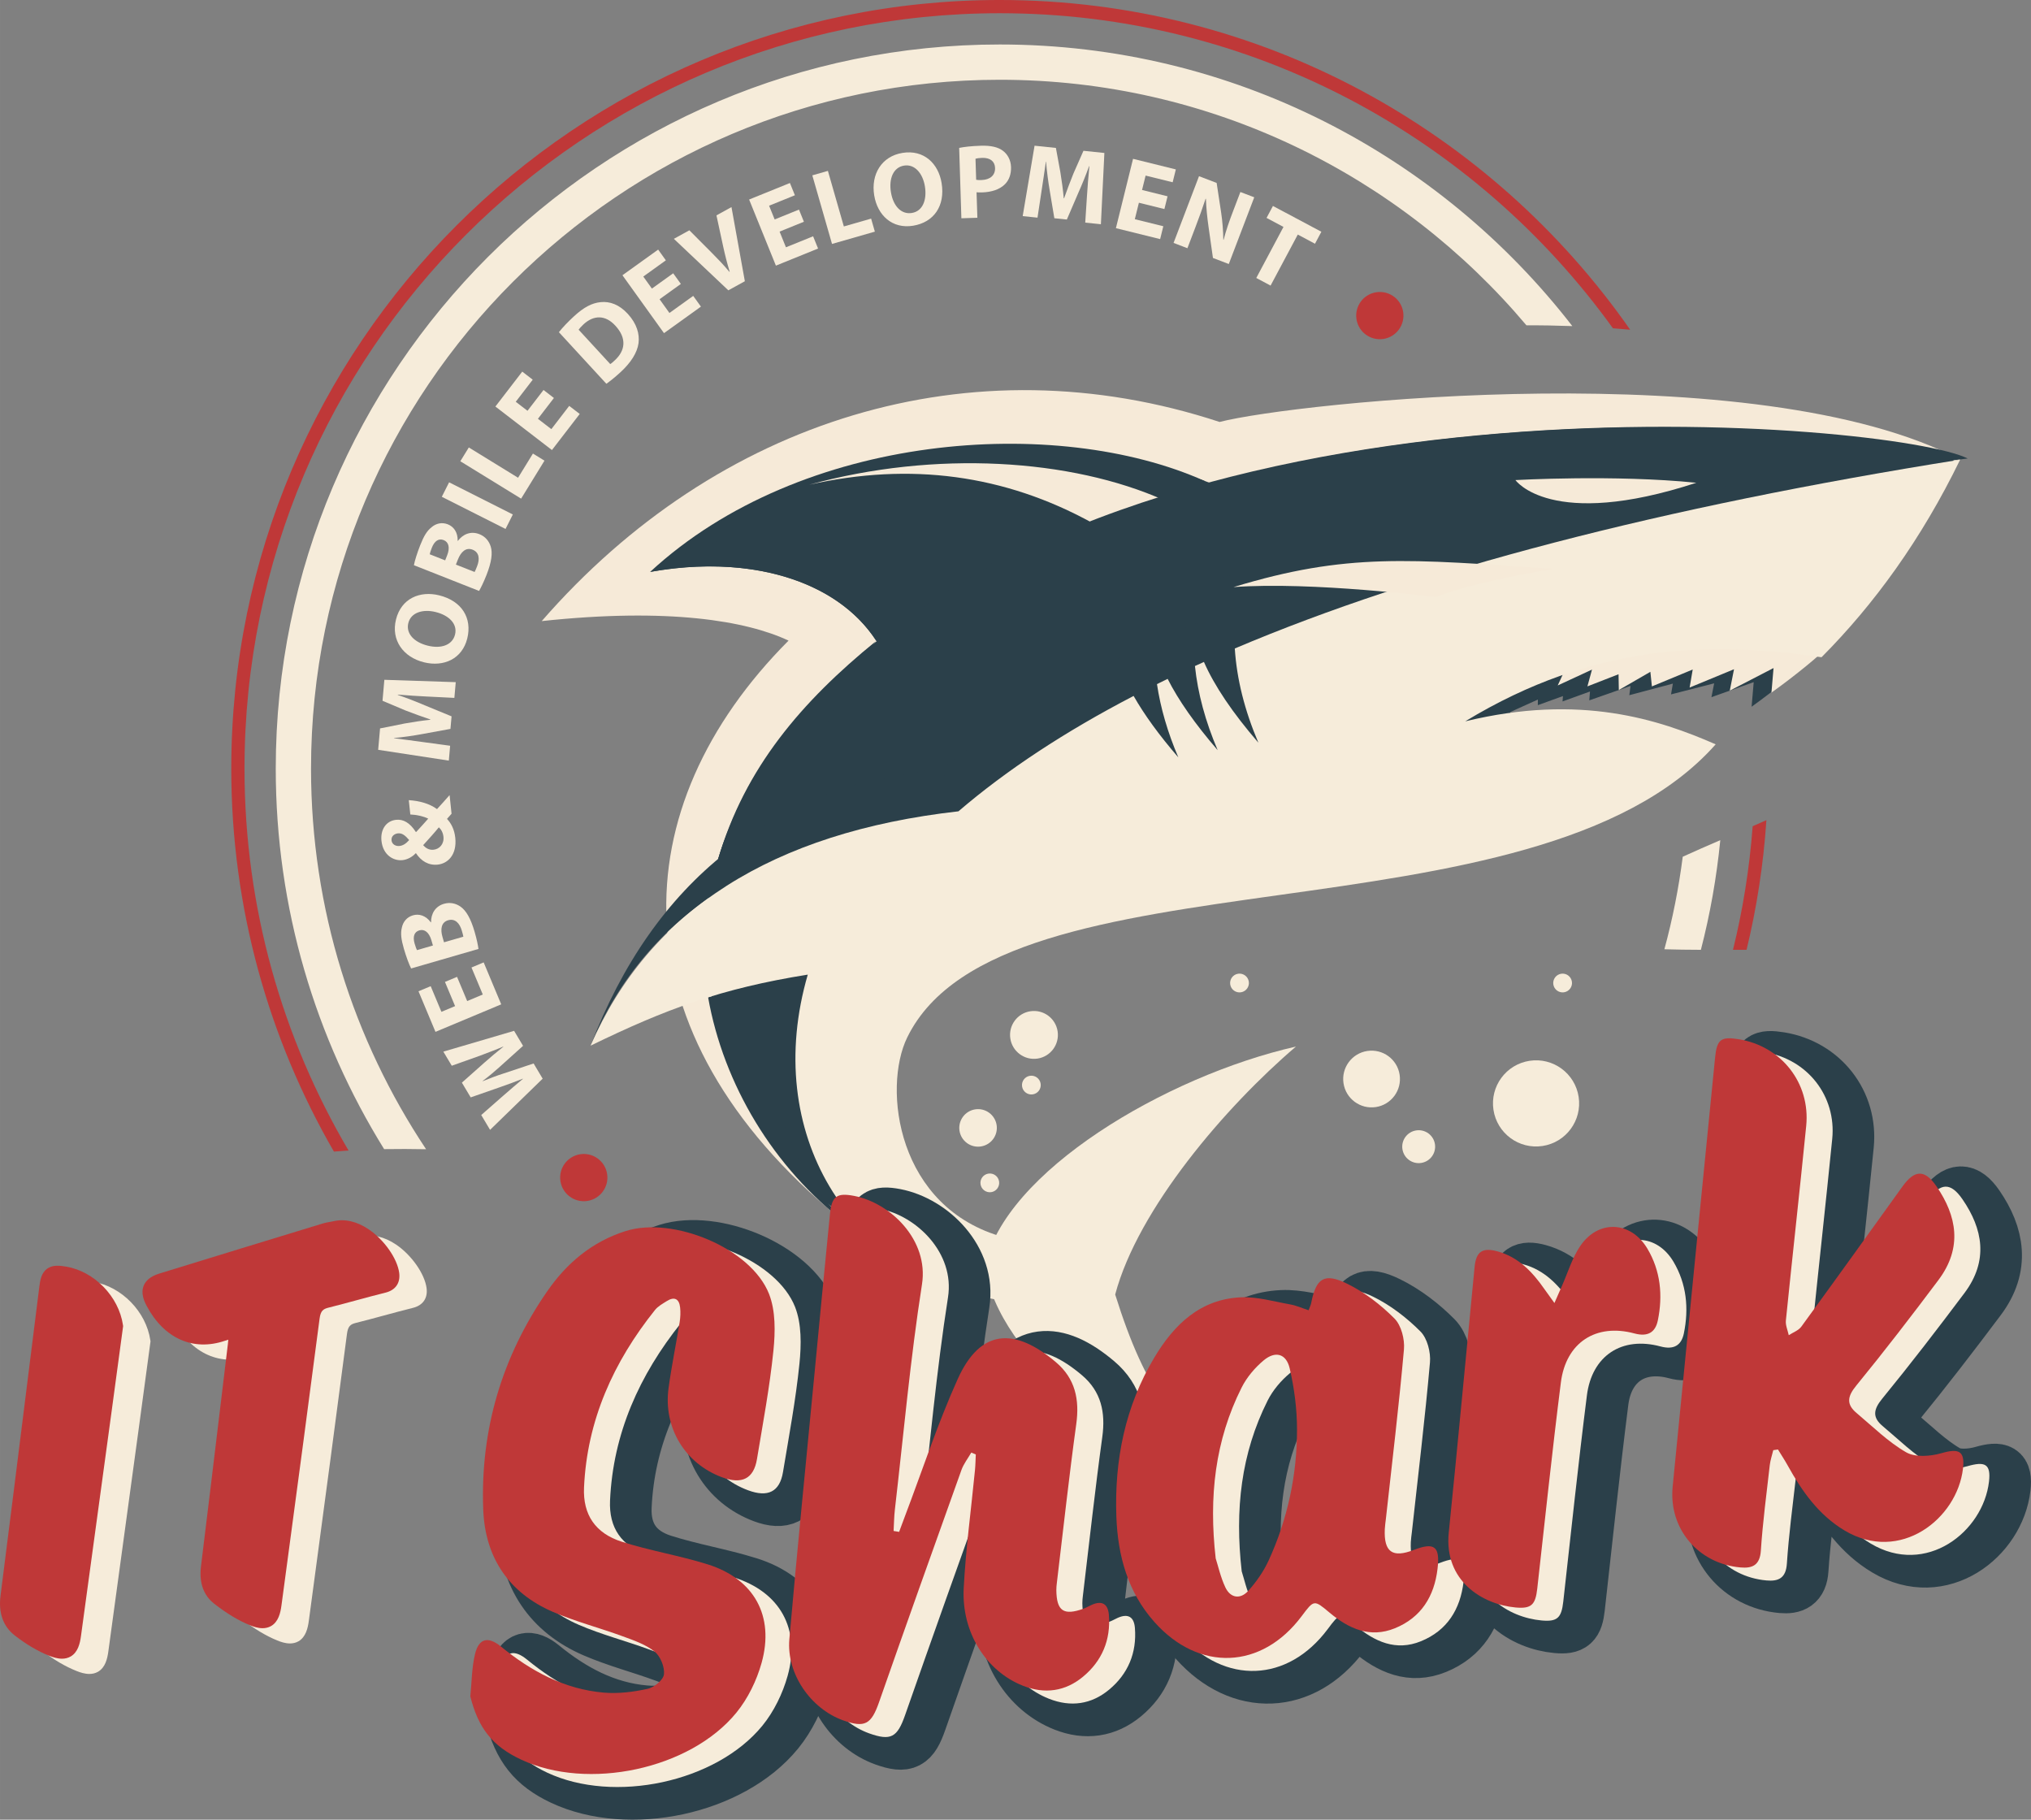 <?xml version="1.0" encoding="UTF-8"?>
<!DOCTYPE svg PUBLIC "-//W3C//DTD SVG 1.1//EN" "http://www.w3.org/Graphics/SVG/1.1/DTD/svg11.dtd">
<!-- Creator: CorelDRAW 2017 -->
<svg xmlns="http://www.w3.org/2000/svg" xml:space="preserve" width="40.62mm" height="36.389mm" version="1.1" style="shape-rendering:geometricPrecision; text-rendering:geometricPrecision; image-rendering:optimizeQuality; fill-rule:evenodd; clip-rule:evenodd"
viewBox="0 0 3979.91 3565.39"
 xmlns:xlink="http://www.w3.org/1999/xlink">
 <rect x="0" y="0" width="3979.91" height="3565.39" fill="#808080" stroke="none"/>
 <defs>
  <style type="text/css">
   <![CDATA[
    .str0 {stroke:#2B404A;stroke-width:103.69;stroke-miterlimit:22.926}
    .fil4 {fill:#F6ECDA}
    .fil2 {fill:#F6EAD8}
    .fil7 {fill:#BF3838}
    .fil5 {fill:#20A8CA}
    .fil3 {fill:#2B404A}
    .fil0 {fill:#F6ECDA;fill-rule:nonzero}
    .fil1 {fill:#BF3838;fill-rule:nonzero}
    .fil6 {fill:#2B404A;fill-rule:nonzero}
   ]]>
  </style>
 </defs>
 <g id="__x2018_лой_x0020_1">
  <g id="_2953142780128">
   <path class="fil0" d="M834.94 2251.75c-142.31,-213.82 -225.47,-470.22 -225.47,-745.76 0,-744.23 605.5,-1349.71 1349.72,-1349.71 413.64,0 784.24,187.22 1032.03,481.18 28.94,-0.16 58.93,0.33 89.9,1.48 -259.74,-335.31 -665.92,-551.78 -1121.92,-551.78 -782.37,0 -1418.85,636.47 -1418.85,1418.83 0,273.34 77.9,528.76 212.38,745.57 26.91,-0.46 54.5,-0.35 82.21,0.19z"/>
   <path class="fil0" d="M3297.49 1678.63c-7.94,61.82 -19.95,122.36 -35.99,181.3 22.6,0.73 46.7,1.02 71.54,1.1 18.02,-69.69 30.78,-141.46 38.01,-214.83 -24.7,10.63 -49.54,21.43 -73.56,32.43z"/>
  </g>
  <g id="_2953142781536">
   <path class="fil1" d="M3434.53 1618.83c-6.28,82.78 -19.2,163.71 -38.59,242.18 8.89,-0.02 17.75,-0.04 26.61,-0.04 19.96,-82.27 33.1,-167.14 38.88,-254.01 -8.77,3.93 -17.73,7.89 -26.9,11.88z"/>
   <path class="fil1" d="M682.98 2254.26c-129.33,-219.72 -203.87,-475.4 -203.87,-748.27 0,-816.11 663.96,-1480.07 1480.09,-1480.07 494.34,0 932.53,243.85 1201.47,617.32 11.09,0.79 22.46,1.81 33.78,2.79 -272.43,-390.12 -724.41,-646.04 -1235.26,-646.04 -830.4,0 -1506,675.59 -1506,1505.99 0,273.14 73.46,529.29 201.11,750.4 9.35,-0.82 18.92,-1.52 28.67,-2.14z"/>
  </g>
  <g id="_2953142782432">
   <path class="fil2" d="M1545.22 1255.19c-82.19,-38.7 -234.94,-64.88 -483.69,-38.24 344.08,-395.02 841.13,-550.51 1328.36,-390.17 145.43,-37.72 1054.12,-135.2 1451.18,73.88 -587.71,100.04 -316.07,187.48 -945.09,282.76 -728.91,110.41 -1312.79,770.67 -1251.71,1202.72 -443.77,-365.86 -424.35,-804.54 -99.06,-1130.94z"/>
   <path class="fil3" d="M1458.99 1563.67c-1.07,1.77 -2.12,3.6 -3.17,5.44 -20.76,36.13 -37.04,74.58 -48.73,114.6l-0.04 0.19c-8.6,26.9 -15.02,54.44 -19.09,82.37l-0.41 2.94 -2.39 1.77c-93.61,69.51 -164.14,157.78 -213.18,262.74 69.5,-33.27 139.69,-63.49 213.5,-86.47l7.81 -2.43 1.39 8.07c30.6,172.35 129.42,332.7 268.4,438.84l0.19 0.13 0.15 0.15c14.19,12.33 29.7,23.55 45.08,34.2 21.85,15.22 44.39,29.54 67.15,43.56 6.13,3.93 12.34,7.71 18.77,11.44l0.06 0.02c48.06,27.77 100.54,46.63 155.03,57.28l3.74 0.74 1.49 3.57c62.57,149.87 258.92,297.38 427.44,307.51 -14.98,-9.34 -29.43,-19.43 -43.16,-30.62 -36.37,-29.57 -64.19,-64.22 -87.59,-104.64 -31.6,-54.47 -54.22,-116.65 -72.98,-176.51l-0.65 -1.99 0.53 -2.02c43.62,-163.72 203.1,-352.71 334.27,-470.03 -72.72,18.85 -144.68,46.28 -212,78.52 -78.05,37.36 -155.63,84.03 -221.99,139.75 -52.13,43.81 -106.75,101.5 -131.69,165.97l-2.49 6.45 -6.54 -2.25c-93.37,-31.88 -151.9,-107.46 -176.98,-200.69 -10.82,-40.05 -15.24,-82.89 -12.81,-124.36 1.93,-32.39 8.44,-69.24 23.27,-98.42 40.97,-80.74 121.91,-132 202.79,-166.5 47.67,-20.35 97.67,-35.93 147.79,-48.79 53.34,-13.72 107.5,-24.51 161.74,-33.75 87.37,-14.91 174.6,-30.12 262.45,-41.76 38.36,-5.09 76.78,-10.29 114.99,-16.55 31.54,-5.19 63.37,-11 94.27,-19.1 80.55,-21.11 161.74,-37.55 241.18,-62.5 115.38,-36.24 272.68,-93.78 357.44,-184.08l-51.98 13.46 -10.47 -25.7 -52.56 6.46 3.7 -32.65 -67.83 21.1 2.61 -29.82 -66.98 23.5 1.78 -35.59 -0.52 6.29c-21.86,8.93 -43.69,17.9 -65.56,26.84l-0.04 -12.74 -52.95 21.69 -0.02 -19.37 -30.57 15.36 -3.12 -40.19 54.09 -24.43 -0.06 10.96 49.23 -17.79 -0.86 10.53 53.81 -19.47 -1.4 17.34 80.87 -28.29 -2.4 18.18 85.35 -22.69 -3.61 21.12 84.54 -21.67 -5.35 27.1 82.82 -29.41 -4.11 48.18c47.93,-34.48 92.96,-71.17 119.09,-97.76 13.43,-13.64 35.69,-27.53 48.58,-41.74 93.28,-102.91 170.19,-217.07 231.45,-341.64 -16.79,-8.49 -40.4,-14.72 -57.32,-18.93 -37.46,-9.3 -76.22,-15.83 -114.43,-21.28 -51.99,-7.42 -104.34,-12.75 -156.69,-16.73 -63.44,-4.81 -127.01,-7.62 -190.56,-8.79 -150.05,-2.79 -300.95,3.5 -450.18,18.94 -164.28,17.03 -328.4,45.49 -487.74,89.08l-0.66 0.13 -2.49 0.27 -1.56 -0.62c-24.32,-8.96 -49.05,-16.81 -73.95,-23.96 -0.48,-0.09 -0.96,-0.24 -1.4,-0.35 -28.7,-8.37 -57.81,-15.24 -87.04,-21.5l-1.59 -0.33 -0.04 0.01 -1.38 -0.29c-306.33,-61.63 -666.92,1.18 -907.43,210.23 80.81,-11.66 165.98,-9.64 244.13,13.94 73.12,22.04 139.88,63.37 182.01,128.32l3.54 5.43 -5.06 4.08c-96.28,78.04 -180.01,169.29 -245.94,274.54 -1.14,1.8 -2.24,3.59 -3.31,5.35l-0.11 0.14c-1.09,1.78 -2.24,3.63 -3.32,5.42l-0.05 0.07c-1.14,1.81 -2.23,3.64 -3.31,5.41l-0.02 0.07c-1.1,1.87 -2.19,3.69 -3.32,5.58l0.01 0.05c-1.14,1.83 -2.18,3.69 -3.29,5.52l-0.09 0.24z"/>
   <path class="fil3" d="M1758.83 1375.45c240.9,-173.2 481.99,-329.45 601.56,-433.17 -289.8,-129.55 -790.06,-95.59 -1086.39,178.27 249.36,-44.73 463.11,51.89 484.82,254.89z"/>
   <path class="fil2" d="M1585.61 949.77c246.43,-67.75 513.23,-51.15 696.19,30.62 -53.42,15.05 -100.54,29.78 -141.34,44.16 -171.7,-94.48 -356.64,-119.38 -554.86,-74.78z"/>
   <path class="fil3" d="M1274.01 1120.56c193.52,-34.73 365.54,15.71 443.07,134.96 59.31,-49.33 135.82,-99.61 229.45,-150.97 -243.88,-106.05 -468.07,-100.75 -672.52,16.01z"/>
   <path class="fil4" d="M2539.51 2050.58c-255.36,58.01 -572.64,246.11 -609.73,430.96 25.94,178.18 277.55,382.55 479.42,376.41 -102.03,-57.19 -162.67,-126.31 -223.9,-321.54 44.81,-168.29 216.49,-368.3 354.21,-485.83z"/>
   <polygon class="fil5" points="1727.94,2443.96 1727.98,2443.99 1727.91,2443.92 "/>
   <path class="fil3" d="M1387.6 1954.15c30.2,170.17 127.49,333.62 271.15,443.35 -83.25,-83.44 -184.91,-250.23 -151.55,-474.04 -40.27,8.28 -80.32,18.45 -119.59,30.7z"/>
   <path class="fil3" d="M3855.91 898.41c-137.69,-70.35 -1566.56,-205.38 -2224.1,433.92 -111.74,108.62 -180.44,209.35 -224.72,351.37 125.51,-109.9 276.01,-160.8 436.98,-177.88 216.86,-166.88 466.61,-282.79 727.05,-366.92 -92.96,2.9 -170.76,4.78 -254.38,32.26 139.63,-82.15 393.55,-137.79 761.8,-166.99 -14.12,-17.29 -47.53,-55.53 -64.49,-72.91 60.86,-11.56 195.28,-2.35 388.96,25.3 145.64,-21.35 306.65,-41.43 452.91,-58.16z"/>
   <path class="fil3" d="M1716.24 1256.5c-144.72,117.59 -256.68,247.59 -309.14,427.21 46.76,-41.56 105.69,-76.64 168.82,-108.35 24.97,-106.91 60.66,-226.98 140.33,-318.86z"/>
   <path class="fil4" d="M2997.4 2078.48c46.1,-6.99 89.12,24.71 96.11,70.79 6.98,46.1 -24.72,89.15 -70.83,96.14 -46.1,6.98 -89.14,-24.75 -96.12,-70.85 -6.99,-46.08 24.74,-89.09 70.84,-96.08z"/>
   <path class="fil4" d="M2775.19 2214.88c17.61,-2.67 34.04,9.44 36.7,27.03 2.67,17.62 -9.44,34.05 -27.05,36.71 -17.58,2.67 -34.01,-9.44 -36.67,-27.05 -2.67,-17.6 9.45,-34.03 27.02,-36.69z"/>
   <path class="fil4" d="M2679.4 2059.23c30.33,-4.6 58.71,16.27 63.3,46.62 4.61,30.37 -16.32,58.71 -46.65,63.29 -30.38,4.61 -58.73,-16.26 -63.32,-46.64 -4.6,-30.34 16.29,-58.68 46.67,-63.28z"/>
   <path class="fil4" d="M1911.06 2173.62c20.12,-3.06 38.88,10.79 41.92,30.85 3.04,20.06 -10.79,38.81 -30.9,41.86 -20.08,3.04 -38.83,-10.78 -41.87,-30.83 -3.05,-20.07 10.79,-38.84 30.85,-41.88z"/>
   <path class="fil4" d="M2019.13 1981.39c25.57,-3.88 49.5,13.74 53.37,39.35 3.88,25.58 -13.75,49.51 -39.33,53.39 -25.6,3.88 -49.49,-13.77 -53.36,-39.34 -3.88,-25.61 13.71,-49.52 39.32,-53.4z"/>
   <path class="fil4" d="M2426.17 1907.88c10.05,-1.52 19.45,5.41 20.97,15.46 1.52,10.02 -5.4,19.4 -15.46,20.93 -10.05,1.53 -19.45,-5.39 -20.96,-15.41 -1.53,-10.05 5.4,-19.45 15.45,-20.98z"/>
   <path class="fil4" d="M2018.31 2107.87c10.05,-1.53 19.38,5.38 20.91,15.46 1.52,10.02 -5.35,19.38 -15.4,20.91 -10.07,1.53 -19.44,-5.38 -20.96,-15.39 -1.53,-10.08 5.38,-19.45 15.45,-20.98z"/>
   <path class="fil4" d="M1936.88 2299.49c10.02,-1.52 19.39,5.36 20.91,15.41 1.53,10.04 -5.38,19.43 -15.4,20.95 -10.01,1.52 -19.41,-5.4 -20.93,-15.45 -1.53,-10.05 5.4,-19.39 15.42,-20.91z"/>
   <path class="fil4" d="M3059.32 1907.89c10.05,-1.52 19.43,5.4 20.95,15.46 1.52,10 -5.39,19.39 -15.44,20.91 -10.02,1.52 -19.41,-5.4 -20.93,-15.4 -1.53,-10.06 5.4,-19.45 15.42,-20.97z"/>
   <path class="fil3" d="M1844.07 1505.83c22.71,55.9 34.08,83.85 34.08,83.85 -372.79,46.83 -613.08,199.86 -720.92,459.19 124.22,-322.99 353.16,-503.99 686.85,-543.04z"/>
   <path class="fil2" d="M3590.42 1259.37c6.11,-6.21 14.11,-12.49 22.18,-18.82 -225.08,-98.47 -659.8,-120.75 -755.54,-11.45 -104.11,118.87 -119.68,216.23 -119.68,216.23l333.1 -141.22 -18.01 38.93 67.15 -31.05 -8.94 32.86 60.99 -23.76 0.55 30.93 61.84 -35.68 2.97 28.58 79.98 -33.1 -6.04 35.33 86.98 -35.88 -8.3 41.99 85.76 -44.31 -4.11 48.18c47.93,-34.48 92.96,-71.17 119.1,-97.76z"/>
   <path class="fil4" d="M1958.77 2547.59c15.02,-38.97 28.4,-96.96 9.14,-123.19 -210.87,-57.08 -238.61,-292.47 -190.15,-391.65 185.32,-379.23 1228.6,-173.19 1584.27,-574.33 -111.28,-48.67 -265.39,-99.77 -490.75,-45.07 253.65,-153.97 480.86,-156.57 698.2,-125.59 102.93,-103.54 195.27,-230.27 271.59,-387.11 -586.19,93.22 -1059.98,216.56 -1421.38,369.97 3.82,59.83 19.22,121.36 46.21,184.58 -50.67,-58.69 -86.19,-111.42 -106.7,-158.21 -5.92,2.66 -11.77,5.34 -17.62,8.01 5.62,53.61 20.49,108.53 44.55,164.83 -44.11,-51.08 -76.79,-97.62 -98.03,-139.69 -6.98,3.4 -14,6.79 -20.91,10.27 6.98,46.84 20.93,94.68 41.83,143.57 -37.48,-43.37 -66.68,-83.54 -87.63,-120.4 -134.6,69.98 -249.04,145.3 -343.25,226.08 -365.01,41.28 -605.3,194.32 -720.92,459.19 147.79,-71.96 256.48,-112.21 425.66,-139.22 -89.85,308.65 78.3,585.87 375.89,637.94z"/>
   <path class="fil2" d="M3324.08 945.92c-159.9,-16.31 -354.47,-5.28 -354.47,-5.28 0,0 69.07,98.69 354.47,5.28z"/>
   <path class="fil2" d="M3043.69 1114.7c-282.91,-19.35 -404.29,-32.02 -626.51,35.63 153.94,-11.42 395.82,19.58 395.82,19.58 78.94,-31 230.69,-55.2 230.69,-55.2z"/>
  </g>
  <g id="_2953142800544">
   <g>
    <g>
     <path class="fil6 str0" d="M1002.3 3361.43c2.81,-27.65 2.74,-55.99 9.18,-82.76 7.53,-31.3 25.82,-35.33 50.86,-14.83 59.06,48.33 124.5,83.6 201.53,90.25 28.43,2.46 58.22,-1.33 86.23,-7.52 12.67,-2.79 30.54,-17.53 31.68,-28.36 1.51,-14.46 -6.97,-35.35 -18.36,-44.51 -17.54,-14.08 -40.67,-21.97 -62.36,-29.92 -45.44,-16.67 -92.73,-28.85 -137.05,-47.97 -86.73,-37.43 -132.78,-106.87 -136.38,-200.15 -6.02,-156 36.42,-299.48 125.35,-427.91 38.21,-55.19 87.86,-97.3 154.14,-118.15 92.55,-29.12 245.2,33.47 280.53,123.27 13.07,33.23 12.34,74.51 8.62,111.18 -7.23,71.21 -20.54,141.83 -32.27,212.55 -6.41,38.65 -29.59,50.03 -68.53,35.51 -72.64,-27.07 -115.3,-97.16 -104.68,-174.91 5.9,-43.15 14.73,-85.89 21.7,-128.9 1.54,-9.45 1.98,-19.36 0.95,-28.85 -1.86,-17.17 -11.4,-21.78 -26.19,-12.47 -8.14,5.12 -17.21,10.08 -23.05,17.38 -81.46,101.85 -133.17,216.23 -139.08,347.89 -2.39,53.51 22.55,89.66 73.71,106.08 55.18,17.7 113.03,27.06 168.37,44.36 91.11,28.48 131.63,101.08 105.86,193.25 -9.66,34.54 -26.78,69.75 -49.36,97.41 -90.92,111.38 -291.18,153.27 -421.9,91.96 -56.81,-26.64 -83.96,-62.04 -99.49,-123.86z"/>
     <path class="fil6 str0" d="M1842.56 3039.11c3.87,-10.37 7.68,-20.75 11.6,-31.1 34.03,-89.61 63.9,-181.11 103.23,-268.33 44.71,-99.16 111.99,-101.33 192.74,-32.77 37.47,31.82 46.22,72.75 39.6,120.78 -14.25,103.57 -25.56,207.55 -38.05,311.36 -0.58,4.8 -1.09,9.66 -1.02,14.48 0.58,40.72 14.26,50.06 53.12,36.15 5.46,-1.95 10.51,-5 15.82,-7.4 20.33,-9.18 32.28,-2.4 34.05,19.55 3.91,48.9 -13.48,90.23 -50.71,121.09 -34.66,28.74 -74.95,34.59 -117.59,17.75 -72.01,-28.44 -120.78,-104.28 -116.2,-191.41 4.05,-77.25 14.58,-154.15 22.09,-231.22 0.99,-10.16 1.08,-20.42 1.59,-30.63 -2.93,-1.23 -5.86,-2.47 -8.79,-3.7 -6.55,11.35 -14.99,22.01 -19.33,34.14 -54.26,151.51 -108.33,303.09 -161.48,454.99 -15.17,43.34 -27.63,50.88 -70.49,35.53 -63.39,-22.69 -111.21,-91.37 -105.27,-158.93 15.25,-173.64 32.67,-347.08 49.29,-520.58 9.97,-104.12 19.94,-208.25 30.26,-312.34 3.48,-35.04 13.25,-42.21 47.16,-35.76 71.13,13.55 146.84,86.24 133.21,173.33 -22.91,146.26 -36.05,294.06 -53.1,441.24 -1.61,13.91 -1.72,27.99 -2.53,41.99 3.6,0.61 7.19,1.21 10.79,1.8z"/>
     <path class="fil6 str0" d="M3555.55 2879.03c-2.35,9.82 -5.73,19.52 -6.87,29.47 -6.34,55.78 -13.75,111.52 -17.47,167.5 -1.89,28.53 -16.63,34.9 -39.87,32.85 -82.94,-7.35 -141,-76.05 -132.96,-158.05 27.49,-280.42 55.34,-560.8 83.17,-841.2 3.54,-35.56 11.55,-41.4 46.65,-35.66 83.3,13.6 140.28,85.82 131.89,169.83 -12.7,127.16 -26.94,254.18 -39.84,381.32 -0.94,9.29 3.64,19.14 5.64,28.72 8.34,-5.51 19.11,-9.22 24.61,-16.78 66.46,-91.08 132.23,-182.67 197.97,-274.28 23.87,-33.25 43.64,-34.58 67.02,-0.5 39.46,57.53 51.57,119.63 3.67,183.49 -52.46,69.97 -105.82,139.33 -161.16,207.01 -17.27,21.11 -19.57,36.43 0.77,53.5 31.72,26.61 61.73,56.55 97.15,76.95 17.81,10.25 47.49,7.98 69.06,1.79 33.9,-9.72 46.35,-4.91 42.35,29.99 -11.39,98.87 -123.51,186.33 -231.97,121.51 -50.82,-30.37 -83.61,-77.04 -111.67,-127.63 -5.89,-10.62 -12.61,-20.78 -18.94,-31.15 -3.08,0.44 -6.14,0.89 -9.22,1.33z"/>
     <path class="fil6 str0" d="M2644.9 2604.87c2.51,-6.64 4.33,-9.98 5.03,-13.54 9.59,-49.26 25.41,-60.64 70.89,-38.29 33.96,16.7 65.64,41.14 92.41,68.03 13.39,13.45 20.36,40.69 18.59,60.66 -9.83,110.83 -23.23,221.35 -35.4,331.96 -0.74,6.74 -1.83,13.46 -2.13,20.21 -1.95,44.71 14.95,56.81 56.6,40.69 40.74,-15.77 51.94,-7.18 46.79,36.69 -6.35,54.11 -32.09,95.71 -83.47,116.65 -49.11,20.02 -90.77,0.8 -128.55,-30.88 -30.02,-25.19 -30.09,-25.11 -54.29,7.24 -78.27,104.64 -201.2,109.49 -288.48,11.5 -52.44,-58.88 -71.84,-130.36 -74.6,-206.43 -4.01,-110.59 17.13,-216.4 74.69,-312.34 38.45,-64.08 89.83,-114.04 169.44,-117.49 32.01,-1.38 64.61,8.27 96.75,13.96 11.84,2.1 23.12,7.25 35.73,11.37zm-182 486.1l0 0c4.81,14.91 9.58,36.92 18.92,56.79 10.07,21.46 29.55,23.89 44.83,7.01 15.98,-17.67 30.24,-38.21 40.14,-59.84 37.16,-81.09 55.47,-167.17 55.5,-256.1 0.01,-40.13 -5.26,-81.05 -14.38,-120.15 -6.74,-28.88 -28.05,-34.62 -50.76,-15.76 -17.39,14.44 -33.29,33.3 -43.41,53.45 -52.02,103.49 -64.55,213.7 -50.82,334.61z"/>
     <path class="fil6 str0" d="M3126.73 2590.71c6.61,-15.11 10.51,-24.19 14.55,-33.22 11.79,-26.41 20.12,-55.18 36.17,-78.69 35.46,-51.9 99.01,-48.98 131.37,5.25 25.93,43.44 30.64,91.85 20.51,140.85 -4.84,23.41 -19.74,32.44 -45.76,25.43 -75.54,-20.36 -134.31,17.74 -144.23,96.02 -17.04,134.51 -31.13,269.39 -46.3,404.14 -3.54,31.41 -11.4,39.64 -42.48,36.76 -65.41,-6.06 -140.54,-52.35 -130.92,-146.69 17.69,-173.4 33.68,-346.97 50.61,-520.46 2.96,-30.25 15.33,-38.77 45.21,-30.52 40.61,11.22 67.87,39.82 91.11,73.09 5.29,7.57 10.78,15.01 20.15,28.04z"/>
    </g>
   </g>
   <g>
    <g>
     <path class="fil0" d="M972.6 3349.25c2.81,-27.64 2.74,-55.99 9.19,-82.75 7.52,-31.3 25.82,-35.34 50.86,-14.84 59.05,48.34 124.5,83.61 201.52,90.25 28.44,2.46 58.22,-1.33 86.23,-7.52 12.67,-2.79 30.54,-17.53 31.68,-28.36 1.51,-14.45 -6.97,-35.35 -18.36,-44.5 -17.53,-14.08 -40.66,-21.97 -62.36,-29.92 -45.44,-16.68 -92.73,-28.85 -137.04,-47.97 -86.74,-37.43 -132.79,-106.87 -136.39,-200.15 -6.02,-156.01 36.42,-299.49 125.35,-427.91 38.22,-55.19 87.86,-97.31 154.14,-118.16 92.56,-29.12 245.2,33.48 280.53,123.27 13.08,33.23 12.34,74.51 8.62,111.18 -7.22,71.21 -20.54,141.83 -32.26,212.55 -6.42,38.66 -29.6,50.03 -68.54,35.52 -72.64,-27.07 -115.3,-97.17 -104.67,-174.92 5.89,-43.15 14.72,-85.89 21.7,-128.89 1.53,-9.45 1.98,-19.37 0.95,-28.86 -1.86,-17.16 -11.4,-21.78 -26.19,-12.47 -8.15,5.12 -17.22,10.09 -23.05,17.38 -81.47,101.85 -133.18,216.23 -139.08,347.89 -2.4,53.51 22.55,89.66 73.7,106.08 55.18,17.71 113.03,27.06 168.38,44.37 91.11,28.47 131.62,101.08 105.85,193.25 -9.65,34.53 -26.78,69.74 -49.36,97.4 -90.92,111.38 -291.18,153.28 -421.9,91.97 -56.8,-26.64 -83.95,-62.05 -99.49,-123.87z"/>
     <path class="fil0" d="M1812.87 3026.95c3.86,-10.37 7.67,-20.76 11.6,-31.11 34.03,-89.61 63.9,-181.1 103.22,-268.33 44.71,-99.16 112,-101.33 192.74,-32.77 37.47,31.82 46.22,72.75 39.6,120.79 -14.25,103.56 -25.56,207.54 -38.04,311.35 -0.58,4.8 -1.1,9.66 -1.03,14.49 0.58,40.71 14.27,50.05 53.13,36.15 5.46,-1.96 10.5,-5.01 15.81,-7.4 20.33,-9.19 32.29,-2.41 34.05,19.54 3.92,48.91 -13.48,90.24 -50.71,121.1 -34.65,28.73 -74.95,34.58 -117.59,17.74 -72.01,-28.44 -120.78,-104.28 -116.2,-191.4 4.06,-77.26 14.58,-154.16 22.09,-231.23 0.99,-10.16 1.09,-20.42 1.59,-30.63 -2.93,-1.23 -5.86,-2.47 -8.79,-3.7 -6.55,11.35 -14.99,22.02 -19.33,34.14 -54.26,151.52 -108.33,303.09 -161.48,454.99 -15.17,43.34 -27.63,50.88 -70.48,35.54 -63.4,-22.7 -111.21,-91.37 -105.28,-158.94 15.25,-173.63 32.67,-347.07 49.29,-520.58 9.98,-104.12 19.94,-208.25 30.27,-312.34 3.47,-35.04 13.24,-42.21 47.15,-35.75 71.13,13.54 146.85,86.23 133.21,173.32 -22.9,146.26 -36.05,294.07 -53.09,441.24 -1.62,13.91 -1.72,27.99 -2.54,42 3.6,0.6 7.2,1.21 10.8,1.8z"/>
     <path class="fil0" d="M3525.86 2866.86c-2.34,9.82 -5.73,19.51 -6.86,29.46 -6.35,55.79 -13.76,111.52 -17.47,167.5 -1.9,28.54 -16.64,34.91 -39.87,32.85 -82.95,-7.34 -141.01,-76.05 -132.97,-158.04 27.49,-280.43 55.35,-560.81 83.18,-841.2 3.53,-35.56 11.54,-41.41 46.64,-35.67 83.3,13.6 140.29,85.83 131.89,169.83 -12.7,127.17 -26.93,254.18 -39.84,381.33 -0.94,9.28 3.64,19.13 5.65,28.72 8.33,-5.51 19.1,-9.23 24.61,-16.78 66.45,-91.09 132.22,-182.68 197.97,-274.28 23.87,-33.26 43.63,-34.59 67.01,-0.51 39.47,57.53 51.58,119.63 3.68,183.5 -52.47,69.96 -105.83,139.32 -161.17,207 -17.26,21.12 -19.57,36.43 0.77,53.5 31.73,26.61 61.73,56.56 97.15,76.95 17.81,10.26 47.49,7.98 69.06,1.79 33.9,-9.72 46.36,-4.91 42.35,29.99 -11.38,98.87 -123.51,186.34 -231.97,121.51 -50.81,-30.36 -83.61,-77.03 -111.67,-127.63 -5.89,-10.62 -12.6,-20.78 -18.94,-31.15 -3.07,0.45 -6.14,0.89 -9.22,1.34z"/>
     <path class="fil0" d="M2615.21 2592.69c2.51,-6.64 4.33,-9.97 5.03,-13.54 9.59,-49.26 25.41,-60.64 70.89,-38.28 33.96,16.69 65.65,41.13 92.41,68.02 13.4,13.46 20.36,40.69 18.59,60.66 -9.82,110.83 -23.23,221.35 -35.4,331.97 -0.73,6.73 -1.83,13.45 -2.13,20.21 -1.95,44.7 14.96,56.8 56.6,40.68 40.75,-15.76 51.94,-7.18 46.79,36.69 -6.35,54.11 -32.08,95.72 -83.47,116.65 -49.1,20.03 -90.77,0.8 -128.54,-30.88 -30.03,-25.19 -30.1,-25.11 -54.29,7.24 -78.28,104.64 -201.2,109.5 -288.48,11.51 -52.45,-58.89 -71.85,-130.37 -74.61,-206.43 -4.01,-110.59 17.13,-216.4 74.7,-312.34 38.44,-64.08 89.82,-114.05 169.43,-117.5 32.01,-1.38 64.62,8.27 96.75,13.96 11.84,2.1 23.13,7.26 35.73,11.37zm-181.99 486.1l0 0c4.8,14.92 9.57,36.93 18.91,56.79 10.08,21.47 29.56,23.89 44.83,7.01 15.99,-17.67 30.24,-38.21 40.15,-59.84 37.16,-81.09 55.46,-167.17 55.49,-256.09 0.02,-40.14 -5.25,-81.06 -14.38,-120.15 -6.74,-28.88 -28.04,-34.62 -50.76,-15.76 -17.39,14.43 -33.29,33.3 -43.41,53.44 -52.02,103.5 -64.55,213.7 -50.81,334.61z"/>
     <path class="fil0" d="M3097.03 2578.53c6.61,-15.11 10.52,-24.19 14.55,-33.21 11.8,-26.41 20.12,-55.19 36.18,-78.7 35.45,-51.9 99,-48.97 131.37,5.25 25.93,43.45 30.63,91.85 20.51,140.85 -4.84,23.41 -19.75,32.44 -45.76,25.44 -75.55,-20.36 -134.31,17.73 -144.23,96.01 -17.04,134.52 -31.14,269.39 -46.31,404.14 -3.54,31.41 -11.4,39.64 -42.47,36.76 -65.42,-6.06 -140.55,-52.35 -130.92,-146.69 17.69,-173.39 33.67,-346.97 50.61,-520.45 2.95,-30.26 15.32,-38.78 45.21,-30.52 40.6,11.22 67.87,39.81 91.1,73.09 5.29,7.57 10.78,15 20.15,28.03z"/>
    </g>
   </g>
   <g>
    <g>
     <path class="fil1" d="M921.62 3323.79c2.81,-27.65 2.74,-55.99 9.18,-82.76 7.53,-31.3 25.82,-35.34 50.87,-14.84 59.05,48.34 124.5,83.61 201.52,90.25 28.44,2.46 58.22,-1.33 86.23,-7.51 12.67,-2.79 30.54,-17.54 31.68,-28.37 1.51,-14.45 -6.97,-35.35 -18.36,-44.5 -17.53,-14.08 -40.67,-21.97 -62.36,-29.92 -45.44,-16.68 -92.73,-28.85 -137.05,-47.97 -86.73,-37.43 -132.78,-106.87 -136.38,-200.15 -6.02,-156 36.41,-299.49 125.35,-427.91 38.22,-55.19 87.86,-97.31 154.14,-118.16 92.55,-29.11 245.2,33.48 280.53,123.28 13.07,33.22 12.34,74.5 8.62,111.17 -7.23,71.21 -20.54,141.83 -32.26,212.56 -6.42,38.65 -29.6,50.02 -68.55,35.51 -72.63,-27.07 -115.29,-97.17 -104.66,-174.92 5.89,-43.14 14.72,-85.89 21.7,-128.89 1.53,-9.45 1.97,-19.37 0.94,-28.85 -1.86,-17.17 -11.4,-21.79 -26.18,-12.48 -8.15,5.12 -17.22,10.09 -23.05,17.38 -81.47,101.85 -133.18,216.23 -139.08,347.89 -2.4,53.51 22.55,89.67 73.7,106.08 55.18,17.71 113.03,27.06 168.37,44.37 91.12,28.47 131.63,101.08 105.86,193.25 -9.66,34.53 -26.78,69.74 -49.36,97.41 -90.92,111.37 -291.18,153.27 -421.9,91.96 -56.81,-26.64 -83.96,-62.05 -99.49,-123.86z"/>
     <path class="fil1" d="M1761.89 3001.48c3.86,-10.37 7.67,-20.76 11.6,-31.11 34.03,-89.61 63.89,-181.1 103.22,-268.33 44.71,-99.16 112,-101.33 192.74,-32.76 37.47,31.81 46.22,72.74 39.6,120.78 -14.25,103.56 -25.57,207.54 -38.05,311.35 -0.58,4.81 -1.09,9.66 -1.02,14.49 0.58,40.71 14.26,50.05 53.12,36.15 5.46,-1.96 10.51,-5.01 15.82,-7.4 20.33,-9.19 32.28,-2.4 34.05,19.54 3.92,48.91 -13.48,90.24 -50.71,121.1 -34.66,28.73 -74.95,34.59 -117.59,17.74 -72.01,-28.43 -120.79,-104.28 -116.21,-191.4 4.06,-77.26 14.58,-154.15 22.09,-231.23 0.99,-10.16 1.08,-20.42 1.59,-30.63 -2.93,-1.23 -5.86,-2.47 -8.79,-3.7 -6.55,11.35 -14.99,22.02 -19.33,34.15 -54.26,151.51 -108.33,303.08 -161.48,454.98 -15.17,43.34 -27.63,50.88 -70.48,35.54 -63.4,-22.7 -111.21,-91.37 -105.28,-158.94 15.25,-173.63 32.67,-347.07 49.29,-520.58 9.97,-104.12 19.94,-208.25 30.27,-312.33 3.47,-35.05 13.24,-42.22 47.15,-35.76 71.13,13.54 146.85,86.23 133.21,173.32 -22.9,146.27 -36.05,294.07 -53.1,441.24 -1.61,13.91 -1.72,27.99 -2.53,42 3.6,0.6 7.19,1.21 10.8,1.8z"/>
     <path class="fil1" d="M3474.88 2841.39c-2.34,9.82 -5.73,19.52 -6.87,29.47 -6.34,55.78 -13.75,111.52 -17.47,167.49 -1.89,28.54 -16.63,34.91 -39.86,32.85 -82.95,-7.34 -141.01,-76.04 -132.97,-158.04 27.49,-280.43 55.35,-560.81 83.17,-841.2 3.54,-35.56 11.55,-41.41 46.65,-35.67 83.3,13.6 140.28,85.83 131.89,169.83 -12.7,127.17 -26.93,254.18 -39.84,381.33 -0.94,9.28 3.64,19.13 5.65,28.72 8.33,-5.51 19.1,-9.23 24.61,-16.78 66.45,-91.09 132.22,-182.68 197.97,-274.28 23.87,-33.26 43.63,-34.59 67.01,-0.5 39.47,57.52 51.57,119.62 3.68,183.49 -52.47,69.96 -105.83,139.32 -161.17,207 -17.27,21.12 -19.57,36.43 0.77,53.5 31.72,26.62 61.73,56.56 97.15,76.95 17.81,10.26 47.49,7.98 69.06,1.79 33.89,-9.72 46.35,-4.91 42.35,29.99 -11.39,98.87 -123.51,186.34 -231.97,121.51 -50.82,-30.36 -83.61,-77.03 -111.67,-127.63 -5.89,-10.62 -12.6,-20.77 -18.94,-31.15 -3.08,0.45 -6.14,0.89 -9.22,1.34z"/>
     <path class="fil1" d="M2564.23 2567.24c2.51,-6.65 4.33,-9.98 5.03,-13.54 9.59,-49.27 25.41,-60.65 70.89,-38.29 33.96,16.69 65.64,41.13 92.41,68.02 13.4,13.46 20.36,40.69 18.59,60.67 -9.83,110.82 -23.23,221.34 -35.4,331.96 -0.74,6.73 -1.83,13.45 -2.13,20.21 -1.95,44.71 14.95,56.8 56.6,40.68 40.75,-15.76 51.94,-7.17 46.79,36.69 -6.35,54.12 -32.09,95.72 -83.47,116.66 -49.11,20.02 -90.77,0.79 -128.54,-30.89 -30.03,-25.19 -30.1,-25.1 -54.3,7.24 -78.27,104.65 -201.2,109.5 -288.47,11.51 -52.45,-58.89 -71.85,-130.37 -74.61,-206.43 -4.01,-110.59 17.13,-216.4 74.69,-312.34 38.45,-64.08 89.83,-114.05 169.44,-117.5 32.01,-1.38 64.61,8.27 96.75,13.96 11.84,2.1 23.13,7.26 35.73,11.38zm-182 486.09l0 0c4.81,14.92 9.58,36.93 18.92,56.79 10.08,21.47 29.55,23.89 44.83,7.02 15.98,-17.68 30.24,-38.22 40.15,-59.85 37.16,-81.09 55.46,-167.16 55.49,-256.09 0.01,-40.13 -5.26,-81.06 -14.38,-120.15 -6.75,-28.88 -28.04,-34.62 -50.76,-15.76 -17.39,14.43 -33.29,33.3 -43.41,53.44 -52.02,103.5 -64.56,213.71 -50.82,334.61z"/>
     <path class="fil1" d="M3046.05 2553.07c6.61,-15.11 10.52,-24.18 14.55,-33.21 11.8,-26.41 20.12,-55.19 36.17,-78.7 35.46,-51.9 99.01,-48.97 131.37,5.26 25.93,43.44 30.64,91.84 20.51,140.84 -4.83,23.42 -19.74,32.44 -45.76,25.44 -75.54,-20.36 -134.3,17.73 -144.23,96.01 -17.04,134.52 -31.13,269.39 -46.3,404.15 -3.54,31.4 -11.4,39.63 -42.47,36.75 -65.42,-6.06 -140.55,-52.34 -130.93,-146.69 17.7,-173.39 33.68,-346.97 50.62,-520.45 2.95,-30.26 15.32,-38.78 45.2,-30.52 40.61,11.22 67.87,39.81 91.11,73.09 5.29,7.57 10.78,15 20.15,28.03z"/>
    </g>
   </g>
   <g>
    <g>
     <path class="fil0" d="M776.26 2438.67c-23.29,-15.8 -47.38,-21.25 -69.63,-15.83l-6.97 1.28c-4.97,0.87 -9.12,1.65 -13.09,2.87 -106.65,32.55 -213.23,65.12 -319.79,97.98 -10.67,3.29 -25.54,9.35 -31.5,23.83 -6.04,14.65 0.45,29.83 5.87,40 33.96,63.76 91.1,89.2 153.25,68.14 2.67,-0.9 4.84,-1.62 6.64,-2.14 -0.17,2.23 -0.45,5.04 -0.87,8.65l-13.86 115.29c-12.84,106.84 -25.67,213.65 -38.86,320.46 -4.91,39.8 11.28,61.54 25.7,72.76 24.63,19.22 47.54,33.03 69.95,42.22 6.94,2.86 15.93,5.93 25.09,5.93 5.64,0 11.35,-1.16 16.73,-4.25 14.29,-8.26 18.35,-25.8 20.25,-40.18l10.96 -81.63c21.48,-160.03 42.92,-320.05 63.73,-480.17 2.03,-15.58 6.81,-19.19 17.52,-21.84 18.44,-4.61 36.79,-9.57 55.11,-14.54 18.83,-5.09 37.66,-10.23 56.59,-14.9 19.74,-4.87 29.51,-19.09 26.8,-38.96 -3.8,-27.99 -29.44,-64.53 -59.62,-84.98z"/>
     <path class="fil0" d="M183.31 2511.64c-13.16,-2.21 -26.87,-3.7 -37.6,4.29 -10.81,8.03 -13.35,21.64 -15,34.86l-23.83 190.57c-17.28,138.32 -34.54,276.61 -52.17,414.86 -4.36,34.09 5.06,60.4 27.95,78.17 22.25,17.35 44.86,30.68 67.12,39.6 7.03,2.84 16.09,5.87 25.32,5.87 5.77,0 11.57,-1.2 17.03,-4.35 14.19,-8.22 18.21,-25.47 20.12,-39.53 20.16,-147.1 40.19,-294.15 60.18,-441.21l22.49 -166.57 -0.36 -2.29c-8.22,-55.76 -56.04,-104.88 -111.23,-114.26z"/>
    </g>
   </g>
   <g>
    <g>
     <path class="fil1" d="M722.59 2408.79c-23.28,-15.8 -47.37,-21.26 -69.62,-15.84l-6.97 1.29c-4.97,0.87 -9.12,1.65 -13.09,2.87 -106.65,32.54 -213.24,65.11 -319.79,97.97 -10.67,3.29 -25.53,9.36 -31.5,23.84 -6.04,14.64 0.45,29.83 5.87,39.99 33.95,63.76 91.1,89.21 153.25,68.14 2.67,-0.9 4.83,-1.61 6.64,-2.13 -0.17,2.22 -0.45,5.03 -0.87,8.64l-13.86 115.29c-12.84,106.85 -25.67,213.65 -38.87,320.47 -4.9,39.8 11.29,61.53 25.71,72.75 24.64,19.22 47.53,33.03 69.95,42.22 6.94,2.87 15.93,5.94 25.09,5.94 5.64,0 11.35,-1.17 16.73,-4.26 14.29,-8.26 18.35,-25.8 20.25,-40.18l10.96 -81.63c21.48,-160.02 42.92,-320.05 63.73,-480.17 2.04,-15.58 6.81,-19.18 17.51,-21.83 18.45,-4.61 36.8,-9.58 55.12,-14.55 18.83,-5.09 37.66,-10.22 56.59,-14.89 19.73,-4.87 29.51,-19.1 26.81,-38.96 -3.81,-28 -29.45,-64.54 -59.64,-84.98z"/>
     <path class="fil1" d="M129.65 2481.77c-13.16,-2.22 -26.87,-3.7 -37.6,4.29 -10.81,8.02 -13.35,21.63 -14.99,34.86l-23.84 190.56c-17.28,138.32 -34.54,276.61 -52.17,414.86 -4.36,34.09 5.06,60.4 27.95,78.18 22.25,17.34 44.86,30.67 67.12,39.6 7.03,2.83 16.09,5.87 25.32,5.87 5.77,0 11.57,-1.2 17.03,-4.35 14.19,-8.23 18.21,-25.48 20.12,-39.54 20.15,-147.09 40.18,-294.15 60.17,-441.21l22.49 -166.57 -0.35 -2.28c-8.23,-55.76 -56.05,-104.88 -111.24,-114.26z"/>
    </g>
   </g>
  </g>
  <path class="fil7" d="M1137.02 2261.56c25.28,-3.82 48.87,13.55 52.69,38.82 3.83,25.28 -13.55,48.88 -38.83,52.7 -25.27,3.83 -48.87,-13.56 -52.7,-38.84 -3.83,-25.27 13.57,-48.85 38.84,-52.68z"/>
  <path class="fil7" d="M2696.96 572.61c25.27,-3.83 48.86,13.55 52.69,38.81 3.83,25.28 -13.56,48.88 -38.83,52.71 -25.28,3.82 -48.88,-13.57 -52.71,-38.85 -3.82,-25.26 13.57,-48.84 38.85,-52.67z"/>
  <g id="_2953142805248">
   <path class="fil0" d="M1063.4 2113.49l-103.06 100.29 -17.35 -29.05 44.1 -38.69c12.66,-11.19 26.68,-22.95 37.63,-32.16l-0.2 -0.34c-14.21,5.81 -30.32,11.57 -46.91,17.39l-55.27 19.24 -17.25 -28.88 44.85 -39.86c12.49,-11.09 24.15,-20.7 36.43,-30.49l-0.2 -0.33c-14.44,6.21 -30.12,11.94 -45.87,17.97l-55.03 19.59 -16.5 -27.63 138.64 -40.76 17.56 29.4 -45.61 41.03c-10.72,9.55 -20.79,18.23 -33.64,27.84l0.2 0.37c14.83,-5.97 27.4,-10.82 41.22,-15.22l58.5 -19.48 17.75 29.77z"/>
   <polygon class="fil0" points="895.61,1914.01 915.46,1961.42 946.06,1948.6 923.9,1895.67 947.78,1885.66 982.17,1967.87 853.33,2021.78 820.07,1942.26 843.96,1932.27 865,1982.52 891.77,1971.33 871.92,1923.93 "/>
   <path class="fil0" d="M805.63 1897.58c-3.91,-7.52 -9.78,-23.32 -14.16,-38.48 -5.37,-18.54 -6.88,-30.43 -3.94,-41.87 2.29,-10.81 9.5,-20.25 21.65,-23.78 11.94,-3.47 25.14,0.28 35.12,13.81l0.4 -0.12c-0.25,-16.56 8.01,-31.27 25.35,-36.31 12.19,-3.51 23.37,-0.71 32.56,5.7 10.6,7.52 19.74,22.59 27.46,49.32 4.35,14.94 6.57,26.41 7.55,33.47l-132 38.25zm42.71 -45.01l0 0 -2.88 -9.97c-4.61,-15.95 -13.67,-22.62 -23.64,-19.72 -10.16,2.95 -13.32,12.29 -9.33,26.02 1.9,6.58 3.42,10.26 4.58,12.74l31.28 -9.06zm59.64 -17.27l0 0c-0.48,-3.12 -1.53,-6.7 -3.03,-11.88 -4,-13.76 -12.68,-24.42 -26.86,-20.31 -13.54,3.93 -15.42,17.65 -11,32.79l2.98 10.38 37.91 -10.97z"/>
   <path class="fil0" d="M884.86 1594.39c-2.79,3.21 -5.59,6.43 -8.94,10.12 7.96,8.35 14.46,20.39 16.21,36.9 3.58,33.65 -14.88,50.62 -34.27,52.67 -18.38,1.96 -32.72,-7.19 -42.67,-22.2l-0.81 0.08c-5.97,6.7 -15.8,12.33 -25.71,13.36 -17.57,1.87 -38.22,-9.94 -41.17,-37.8 -2.26,-21.46 8.59,-39.09 28.63,-41.22 14.02,-1.48 26.89,5.51 38.6,23.68l0.84 0.12c8.05,-8.98 17.25,-18.53 23.56,-26.07 -9.27,-4.66 -22.55,-7.64 -35.1,-8.19l-2.99 -28.08c21.46,1.5 40.15,6.61 55.31,17.54 8.04,-8.79 16.26,-17.81 24.65,-27.45l3.85 36.55zm-102.08 63.19l0 0c7.03,-0.75 12.87,-4.7 19.05,-11.61 -8.08,-9.38 -14.01,-13.97 -22.06,-13.12 -6.62,0.71 -13.42,5.38 -12.55,13.64 0.83,8.06 8.37,11.85 15.56,11.09zm77.14 -36.55l0 0c-7.76,9.58 -19.15,22.27 -30.74,34.97 4.74,5.35 11.28,9.88 20.37,8.92 11.76,-1.24 20.93,-11.18 19.41,-25.45 -0.87,-8.24 -4.69,-14.73 -9.04,-18.44z"/>
   <path class="fil0" d="M836.87 1364.77c-16.8,-0.86 -37.08,-2.03 -57.35,-3.81l-0.04 0.62c17.36,5.92 36.7,13.45 52.54,20.26l52.84 21.73 -2.16 24.59 -55.25 10.11c-16.71,3.11 -36.99,6.08 -55.43,7.79l-0.04 0.42c18.71,2.49 40.16,5 57.42,7.57l52.66 7.14 -2.57 29.13 -138.47 -21.17 3.72 -41.94 47.69 -9.54c16.5,-2.9 34.21,-5.71 50.8,-7.38l0.08 -0.61c-15.78,-5.36 -33.75,-11.74 -48.82,-17.65l-44.95 -18.97 3.62 -41.09 139.9 4.63 -2.71 30.8 -53.48 -2.66z"/>
   <path class="fil0" d="M860.63 1166.47c44.52,11.02 64.84,44.7 55.03,84.4 -9.95,40.32 -46.23,56.38 -84.92,46.8 -40.72,-10.06 -64.72,-43.6 -54.79,-83.71 10.3,-41.71 47.17,-56.77 84.68,-47.49zm-22.47 98.6l0 0c26.6,6.59 48.44,-1.27 53.53,-21.84 5.12,-20.74 -11.7,-37.53 -38.07,-44.06 -24.42,-6.03 -48.25,0.49 -53.5,21.63 -5.12,20.76 11.63,37.74 38.05,44.27z"/>
   <path class="fil0" d="M811.08 1107.43c1.49,-8.32 6.5,-24.4 12.31,-39.05 7.08,-17.95 13.15,-28.26 22.47,-35.5 8.41,-7.16 19.88,-10.21 31.65,-5.57 11.57,4.57 19.7,15.58 19.32,32.36l0.36 0.16c9.92,-13.26 25.44,-19.83 42.22,-13.2 11.77,4.62 18.91,13.69 22.25,24.39 3.8,12.4 1.79,29.9 -8.41,55.76 -5.7,14.46 -10.92,24.88 -14.49,31.06l-127.68 -50.41zm61.25 -9.48l0 0 3.8 -9.65c6.12,-15.42 3.01,-26.23 -6.64,-30.03 -9.82,-3.89 -18.01,1.59 -23.26,14.89 -2.52,6.37 -3.57,10.17 -4.16,12.84l30.27 11.95zm57.69 22.76l0 0c1.51,-2.73 2.89,-6.2 4.86,-11.21 5.25,-13.33 4.91,-27.06 -8.82,-32.47 -13.12,-5.16 -22.96,4.53 -28.74,19.19l-3.97 10.02 36.66 14.46z"/>
   <polygon class="fil0" points="880.04,945.02 1004.95,1008.03 990.64,1036.39 865.75,973.39 "/>
   <polygon class="fil0" points="902.03,903.75 918.68,876.72 1015.18,936.07 1044.31,888.68 1066.94,902.6 1021.16,977.02 "/>
   <polygon class="fil0" points="1085.44,779.81 1054.09,820.59 1080.4,840.83 1115.42,795.28 1136,811.09 1081.57,881.8 970.76,796.55 1023.38,728.13 1043.92,743.94 1010.65,787.2 1033.67,804.91 1065.07,764.11 "/>
   <path class="fil0" d="M1095.2 650.87c7.27,-9.25 17.74,-20.26 29.48,-31.07 19.55,-17.99 35.45,-26.14 52.24,-27.8 18.01,-1.89 36.38,4.61 53.1,22.77 18.12,19.69 23.43,39.88 21.24,57.41 -2.54,18.99 -15.11,38.43 -35.25,56.98 -12.05,11.09 -21.3,18.19 -27.83,22.76l-92.98 -101.06zm100.62 62.47l0 0c2.42,-1.37 5.61,-4.31 8.5,-6.99 21.21,-19.23 24.27,-43.47 1.68,-68.06 -19.52,-21.52 -42.44,-21.3 -62.46,-2.88 -5.17,4.76 -8.1,8.31 -9.68,10.59l61.96 67.33z"/>
   <polygon class="fil0" points="1334.19,556.33 1292.47,586.29 1311.8,613.22 1358.42,579.76 1373.51,600.79 1301.14,652.76 1219.71,539.31 1289.7,489.05 1304.8,510.08 1260.56,541.87 1277.46,565.43 1319.18,535.47 "/>
   <path class="fil0" d="M1427.24 568.88l-106.75 -100.93 30.36 -16.72 43.44 43.6c12.18,12.25 23.71,24.15 35.03,37.83l0.55 -0.3c-5.02,-16.43 -9.22,-33.08 -12.75,-49.38l-13.18 -60.98 29.44 -16.23 26.22 145.27 -32.37 17.83z"/>
   <polygon class="fil0" points="1575.31,434.47 1527.67,453.79 1540.12,484.55 1593.34,462.97 1603.08,486.98 1520.44,520.48 1467.96,390.95 1547.92,358.56 1557.66,382.57 1507.11,403.06 1518,429.96 1565.67,410.65 "/>
   <polygon class="fil0" points="1591.8,343.57 1622.33,334.82 1653.58,443.69 1707.02,428.35 1714.35,453.87 1630.41,477.96 "/>
   <path class="fil0" d="M1845.15 358.62c7.38,45.17 -15.53,77.06 -55.79,83.64 -40.88,6.7 -69.86,-20.25 -76.29,-59.5 -6.74,-41.3 14.58,-76.49 55.24,-83.15 42.33,-6.94 70.6,20.97 76.84,59zm-99.27 18.14l0 0c4.44,26.98 20.22,43.92 41.07,40.5 21.07,-3.45 29.83,-25.45 25.46,-52.24 -4.07,-24.72 -19.41,-44.04 -40.88,-40.54 -21.04,3.46 -30.04,25.5 -25.66,52.28z"/>
   <path class="fil0" d="M1879.57 289.79c9.7,-1.97 23.32,-3.64 42.6,-4.25 19.52,-0.62 33.53,2.68 43.08,9.85 9.15,6.77 15.53,18.2 15.95,31.87 0.45,13.7 -3.74,25.44 -11.82,33.59 -10.46,10.5 -26.28,15.57 -44.94,16.16 -4.12,0.13 -7.87,0.03 -10.81,-0.28l1.61 49.96 -31.33 0.99 -4.34 -137.88zm33.31 62.47l0 0c2.7,0.52 6.04,0.63 10.6,0.48 16.77,-0.52 26.89,-9.36 26.44,-23.66 -0.42,-12.86 -9.57,-20.25 -25.34,-19.75 -6.42,0.21 -10.75,0.96 -13.01,1.67l1.3 41.27z"/>
   <path class="fil0" d="M2130.08 382.83c1.1,-16.74 2.61,-37.01 4.68,-57.21l-0.61 -0.06c-6.16,17.26 -14.01,36.45 -21.04,52.16l-22.53 52.44 -24.51 -2.56 -9.25 -55.3c-2.85,-16.75 -5.54,-37.02 -6.96,-55.5l-0.4 -0.04c-2.77,18.66 -5.63,40.01 -8.46,57.22l-7.95 52.49 -29.02 -3.02 23.27 -137.95 41.81 4.34 8.78 47.78c2.66,16.51 5.19,34.27 6.59,50.86l0.64 0.08c5.58,-15.69 12.23,-33.51 18.33,-48.49l19.65 -44.62 41 4.26 -6.82 139.65 -30.69 -3.18 3.46 -53.37z"/>
   <polygon class="fil0" points="2281.74,409.6 2231.76,397.25 2223.77,429.49 2279.61,443.29 2273.38,468.48 2186.71,447.06 2220.3,311.21 2304.16,331.94 2297.92,357.13 2244.91,344.03 2237.94,372.25 2287.92,384.61 "/>
   <path class="fil0" d="M2299.7 475.95l49.87 -130.73 34.55 13.2 8.85 58.26c2.52,16.73 4.03,35.99 4.24,52.95l0.58 0.23c4.64,-18 10.79,-35.88 18.29,-55.46l14.56 -38.21 27.18 10.36 -49.9 130.73 -31.05 -11.87 -8.66 -61.07c-2.44,-16.94 -4.52,-37.06 -5.09,-54.82l-0.65 -0.04c-5.8,17.57 -12.44,36.14 -20.61,57.46l-15.01 39.38 -27.15 -10.37z"/>
   <polygon class="fil0" points="2515.08,444.65 2481.93,426.97 2494.43,403.53 2589.33,454.12 2576.83,477.57 2543.13,459.59 2489.79,559.61 2461.78,544.67 "/>
  </g>
 </g>
</svg>

